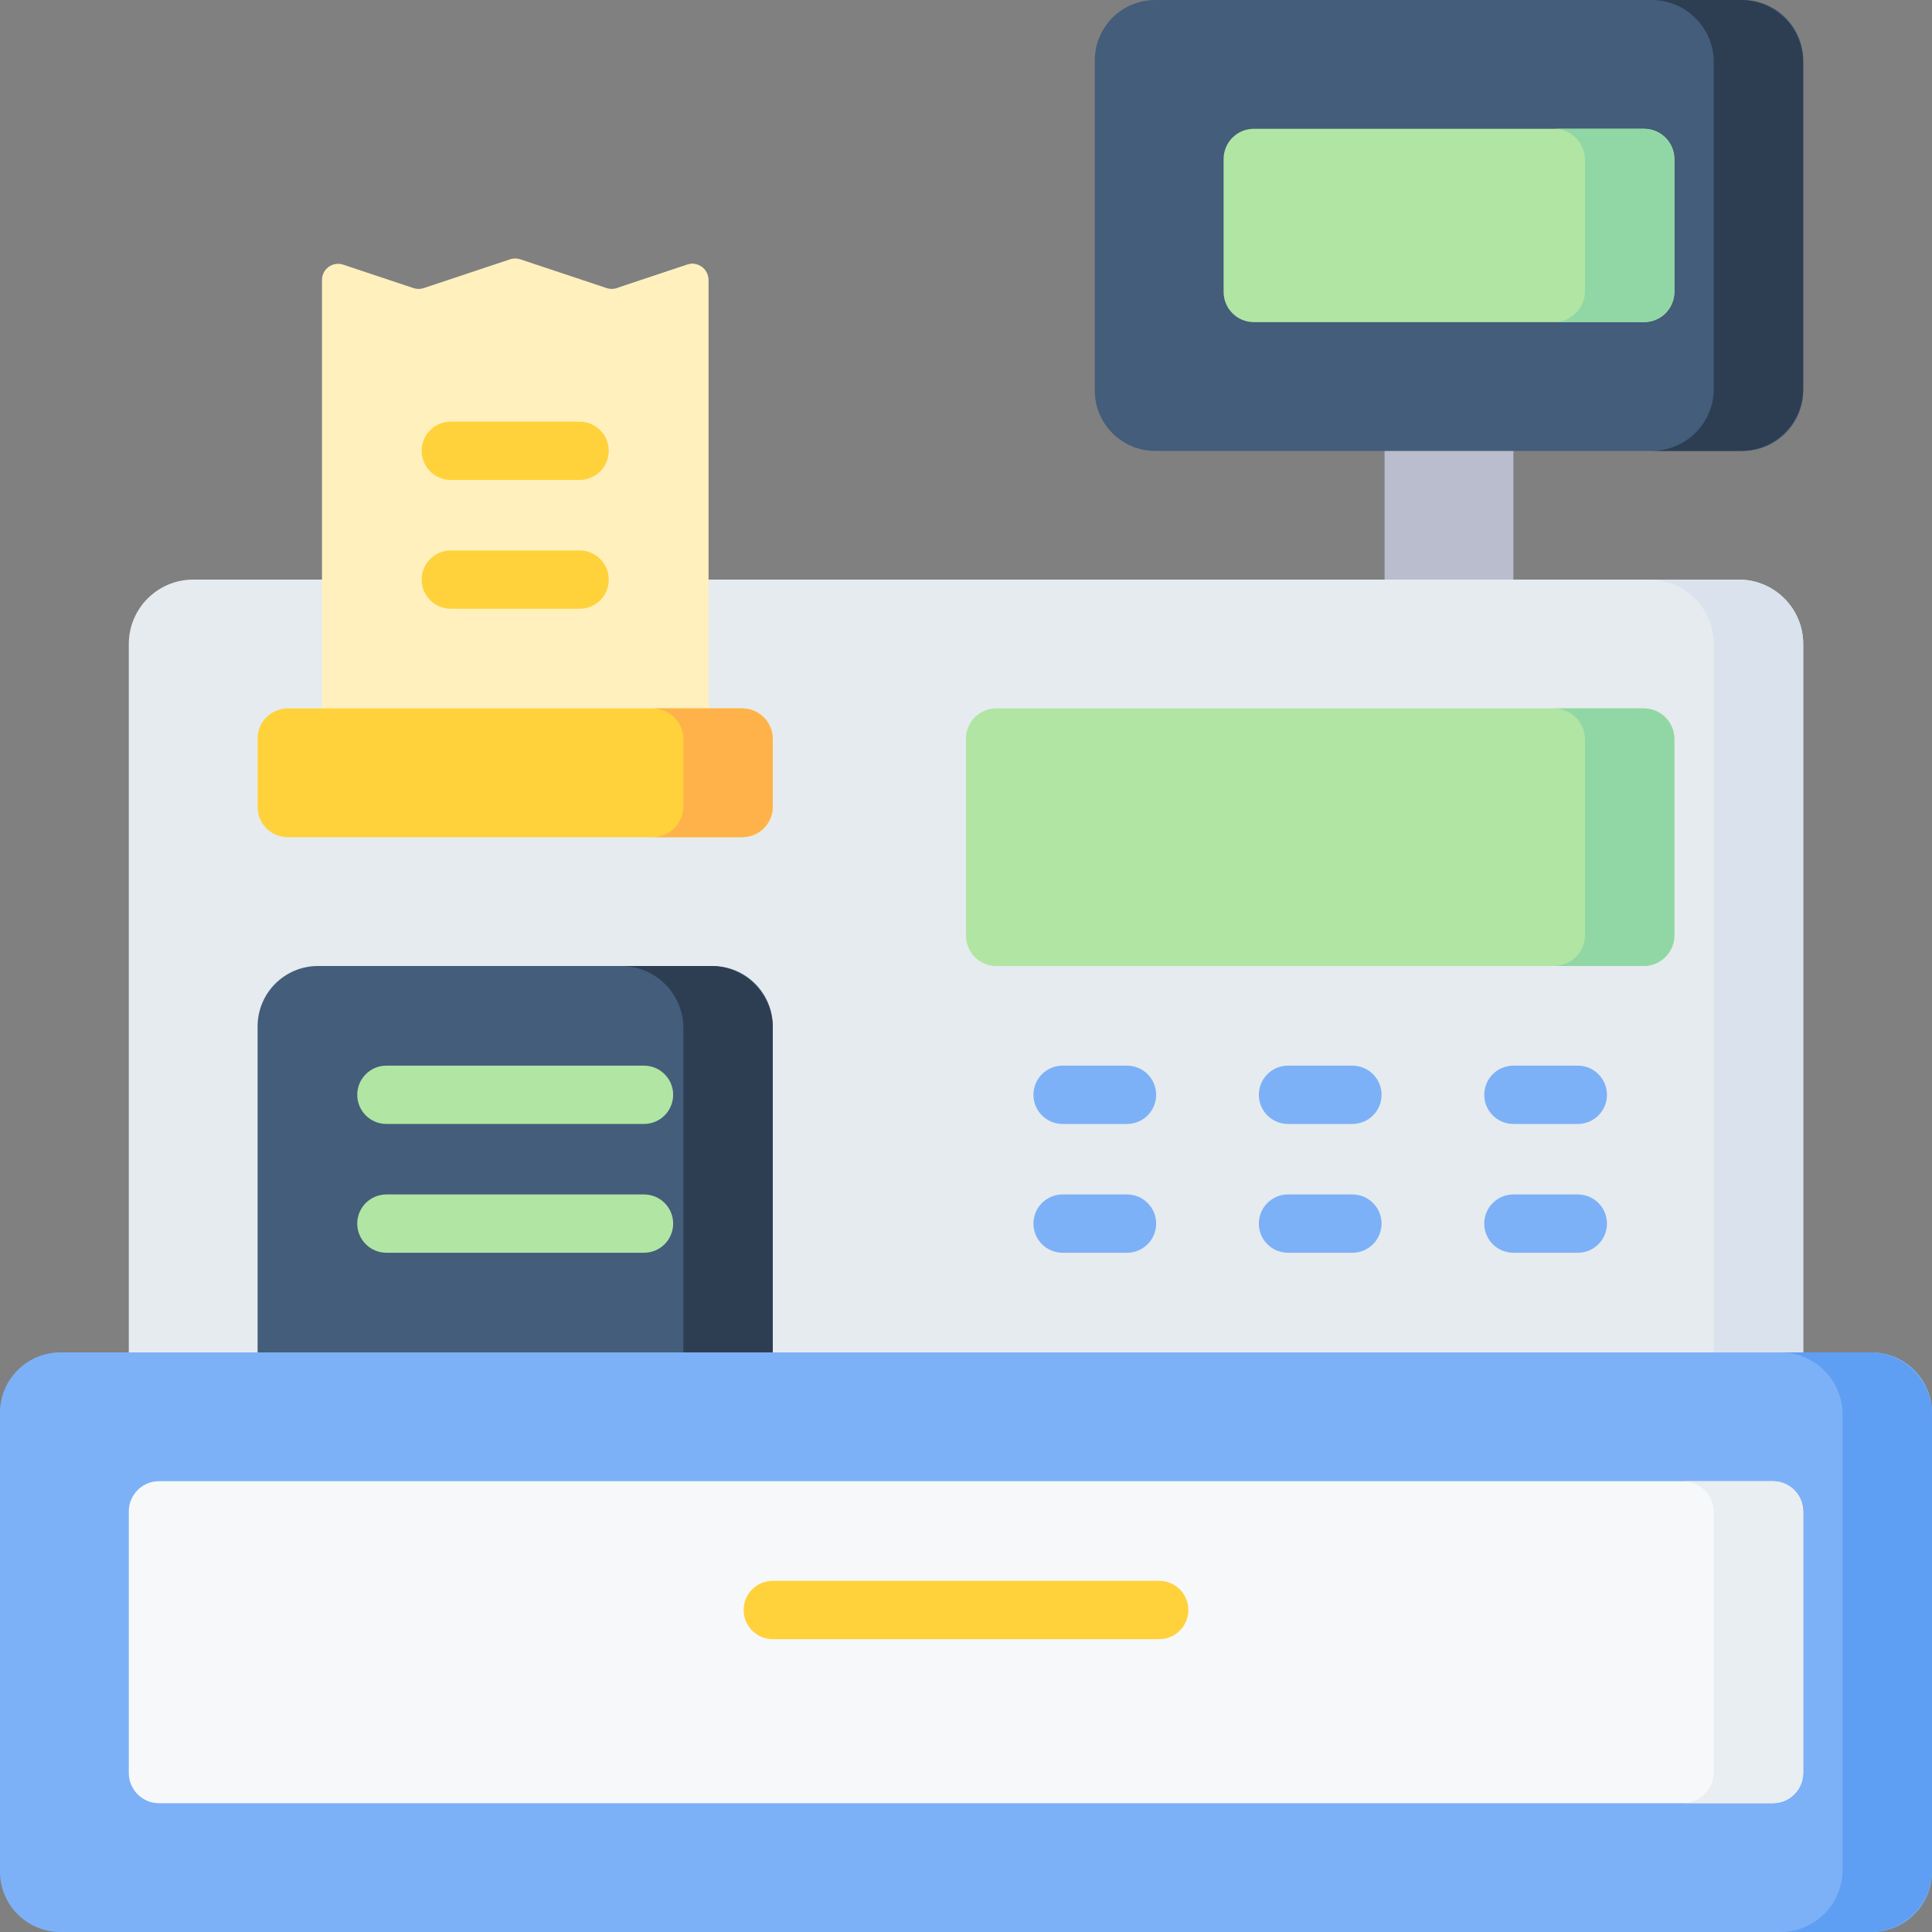 <svg id="Layer_1" enable-background="new 0 0 512 512" height="512" viewBox="0 0 512 512" width="512" xmlns="http://www.w3.org/2000/svg"><rect x="0" y="0" width="512" height="512" fill="#808080" stroke="none"/><g><g><path d="m366.933 108.959h34.133v49.037h-34.133z" fill="#babdce"/><path d="m461.867 119.501h-155.734c-8.837 0-16-7.163-16-16v-87.501c0-8.837 7.163-16 16-16h155.733c8.837 0 16 7.163 16 16v87.501c.001 8.837-7.163 16-15.999 16z" fill="#435d7a"/><path d="m435.733 85.368h-103.466c-4.418 0-8-3.582-8-8v-35.235c0-4.418 3.582-8 8-8h103.467c4.418 0 8 3.582 8 8v35.234c-.001 4.419-3.582 8.001-8.001 8.001z" fill="#b1e5a3"/><path d="m461.384 0h-23.694c9.103 0 16.483 7.38 16.483 16.483v86.535c0 9.103-7.38 16.483-16.483 16.483h23.694c9.103 0 16.483-7.38 16.483-16.483v-86.535c0-9.103-7.38-16.483-16.483-16.483z" fill="#2d3e53"/><path d="m435.492 34.133h-23.694c4.552 0 8.241 3.69 8.241 8.242v34.751c0 4.552-3.69 8.241-8.241 8.241h23.694c4.551 0 8.241-3.69 8.241-8.241v-34.751c0-4.552-3.69-8.242-8.241-8.242z" fill="#91d7a5"/></g><path d="m460.8 153.6c9.426 0 17.067 7.641 17.067 17.067v203.117h-443.734v-203.117c0-9.426 7.641-17.067 17.067-17.067z" fill="#e6ebef"/><path d="m460.8 153.6h-23.694c9.426 0 17.067 7.641 17.067 17.067v203.117h23.694v-203.117c0-9.426-7.641-17.067-17.067-17.067z" fill="#dae2ed"/><path d="m187.733 195.219h-102.4v-121.033c0-2.912 2.853-4.969 5.616-4.048l18.635 6.212c.876.292 1.823.292 2.698 0l22.901-7.634c.876-.292 1.823-.292 2.698 0l22.901 7.634c.876.292 1.823.292 2.698 0l18.635-6.212c2.763-.921 5.616 1.135 5.616 4.048v121.033z" fill="#fff0be"/><path d="m435.733 256h-171.733c-4.418 0-8-3.582-8-8v-52.267c0-4.418 3.582-8 8-8h171.733c4.418 0 8 3.582 8 8v52.267c0 4.418-3.581 8-8 8z" fill="#b1e5a3"/><g><g><g><path d="m298.667 297.86h-17.067c-4.268 0-7.726-3.459-7.726-7.726s3.459-7.726 7.726-7.726h17.067c4.268 0 7.726 3.459 7.726 7.726 0 4.266-3.458 7.726-7.726 7.726z" fill="#7cb1f7"/></g><g><path d="m298.667 331.993h-17.067c-4.268 0-7.726-3.459-7.726-7.726s3.459-7.726 7.726-7.726h17.067c4.268 0 7.726 3.459 7.726 7.726s-3.458 7.726-7.726 7.726z" fill="#7cb1f7"/></g><g><path d="m358.4 297.86h-17.067c-4.268 0-7.726-3.459-7.726-7.726s3.459-7.726 7.726-7.726h17.067c4.268 0 7.726 3.459 7.726 7.726.001 4.266-3.458 7.726-7.726 7.726z" fill="#7cb1f7"/></g><g><path d="m358.4 331.993h-17.067c-4.268 0-7.726-3.459-7.726-7.726s3.459-7.726 7.726-7.726h17.067c4.268 0 7.726 3.459 7.726 7.726.001 4.267-3.458 7.726-7.726 7.726z" fill="#7cb1f7"/></g><g><path d="m418.134 297.86h-17.067c-4.268 0-7.726-3.459-7.726-7.726s3.459-7.726 7.726-7.726h17.067c4.268 0 7.726 3.459 7.726 7.726 0 4.266-3.459 7.726-7.726 7.726z" fill="#7cb1f7"/></g><g><path d="m418.134 331.993h-17.067c-4.268 0-7.726-3.459-7.726-7.726s3.459-7.726 7.726-7.726h17.067c4.268 0 7.726 3.459 7.726 7.726s-3.459 7.726-7.726 7.726z" fill="#7cb1f7"/></g></g></g><g><g><path d="m153.6 127.193h-34.133c-4.267 0-7.726-3.459-7.726-7.726s3.459-7.726 7.726-7.726h34.133c4.267 0 7.726 3.459 7.726 7.726s-3.459 7.726-7.726 7.726z" fill="#ffd23b"/></g></g><g><g><path d="m153.6 161.327h-34.133c-4.267 0-7.726-3.459-7.726-7.726s3.459-7.726 7.726-7.726h34.133c4.267 0 7.726 3.459 7.726 7.726 0 4.266-3.459 7.726-7.726 7.726z" fill="#ffd23b"/></g></g><path d="m204.8 366.229h-136.533v-94.229c0-8.837 7.163-16 16-16h104.533c8.837 0 16 7.163 16 16z" fill="#435d7a"/><g><g><g><path d="m170.666 297.86h-68.266c-4.267 0-7.726-3.459-7.726-7.726s3.459-7.726 7.726-7.726h68.267c4.267 0 7.726 3.459 7.726 7.726 0 4.266-3.459 7.726-7.727 7.726z" fill="#b1e5a3"/></g></g></g><g><g><g><path d="m170.666 331.993h-68.266c-4.267 0-7.726-3.459-7.726-7.726s3.459-7.726 7.726-7.726h68.267c4.267 0 7.726 3.459 7.726 7.726s-3.459 7.726-7.727 7.726z" fill="#b1e5a3"/></g></g></g><path d="m435.492 187.733h-23.694c4.552 0 8.241 3.69 8.241 8.242v51.784c0 4.552-3.69 8.241-8.241 8.241h23.694c4.551 0 8.241-3.69 8.241-8.241v-51.784c0-4.552-3.69-8.242-8.241-8.242z" fill="#91d7a5"/><path d="m188.317 256h-23.694c9.103 0 16.483 7.38 16.483 16.483v93.747h23.694v-93.747c0-9.103-7.38-16.483-16.483-16.483z" fill="#2d3e53"/><path d="m182.117 70.139-18.078 6.026v119.055h23.694v-121.034c0-2.912-2.853-4.968-5.616-4.047z" fill="#fff0be"/><path d="m196.8 221.867h-120.533c-4.418 0-8-3.582-8-8v-18.133c0-4.418 3.582-8 8-8h120.533c4.418 0 8 3.582 8 8v18.133c0 4.418-3.582 8-8 8z" fill="#ffd23b"/><path d="m196.559 187.733h-23.694c4.552 0 8.241 3.69 8.241 8.242v17.65c0 4.552-3.69 8.241-8.241 8.241h23.694c4.552 0 8.241-3.69 8.241-8.241v-17.65c0-4.552-3.69-8.242-8.241-8.242z" fill="#ffb24a"/><path d="m496 512h-480c-8.837 0-16-7.163-16-16v-121.6c0-8.837 7.163-16 16-16h480c8.837 0 16 7.163 16 16v121.6c0 8.837-7.163 16-16 16z" fill="#7cb1f7"/><path d="m469.867 477.867h-427.734c-4.418 0-8-3.582-8-8v-69.333c0-4.418 3.582-8 8-8h427.733c4.418 0 8 3.582 8 8v69.333c.001 4.418-3.581 8-7.999 8z" fill="#f7f8fa"/><g><g><path d="m307.2 434.393h-102.4c-4.267 0-7.726-3.459-7.726-7.726s3.459-7.726 7.726-7.726h102.4c4.268 0 7.726 3.459 7.726 7.726.001 4.267-3.458 7.726-7.726 7.726z" fill="#ffd23b"/></g></g><path d="m495.517 358.4h-23.694c9.103 0 16.483 7.38 16.483 16.483v120.634c0 9.103-7.38 16.483-16.483 16.483h23.694c9.103 0 16.483-7.38 16.483-16.483v-120.634c0-9.103-7.38-16.483-16.483-16.483z" fill="#5e9ff3"/><path d="m469.625 392.533h-23.694c4.552 0 8.241 3.69 8.241 8.241v68.85c0 4.552-3.69 8.241-8.241 8.241h23.694c4.551 0 8.241-3.69 8.241-8.241v-68.85c.001-4.551-3.689-8.241-8.241-8.241z" fill="#e9eef2"/></g></svg>